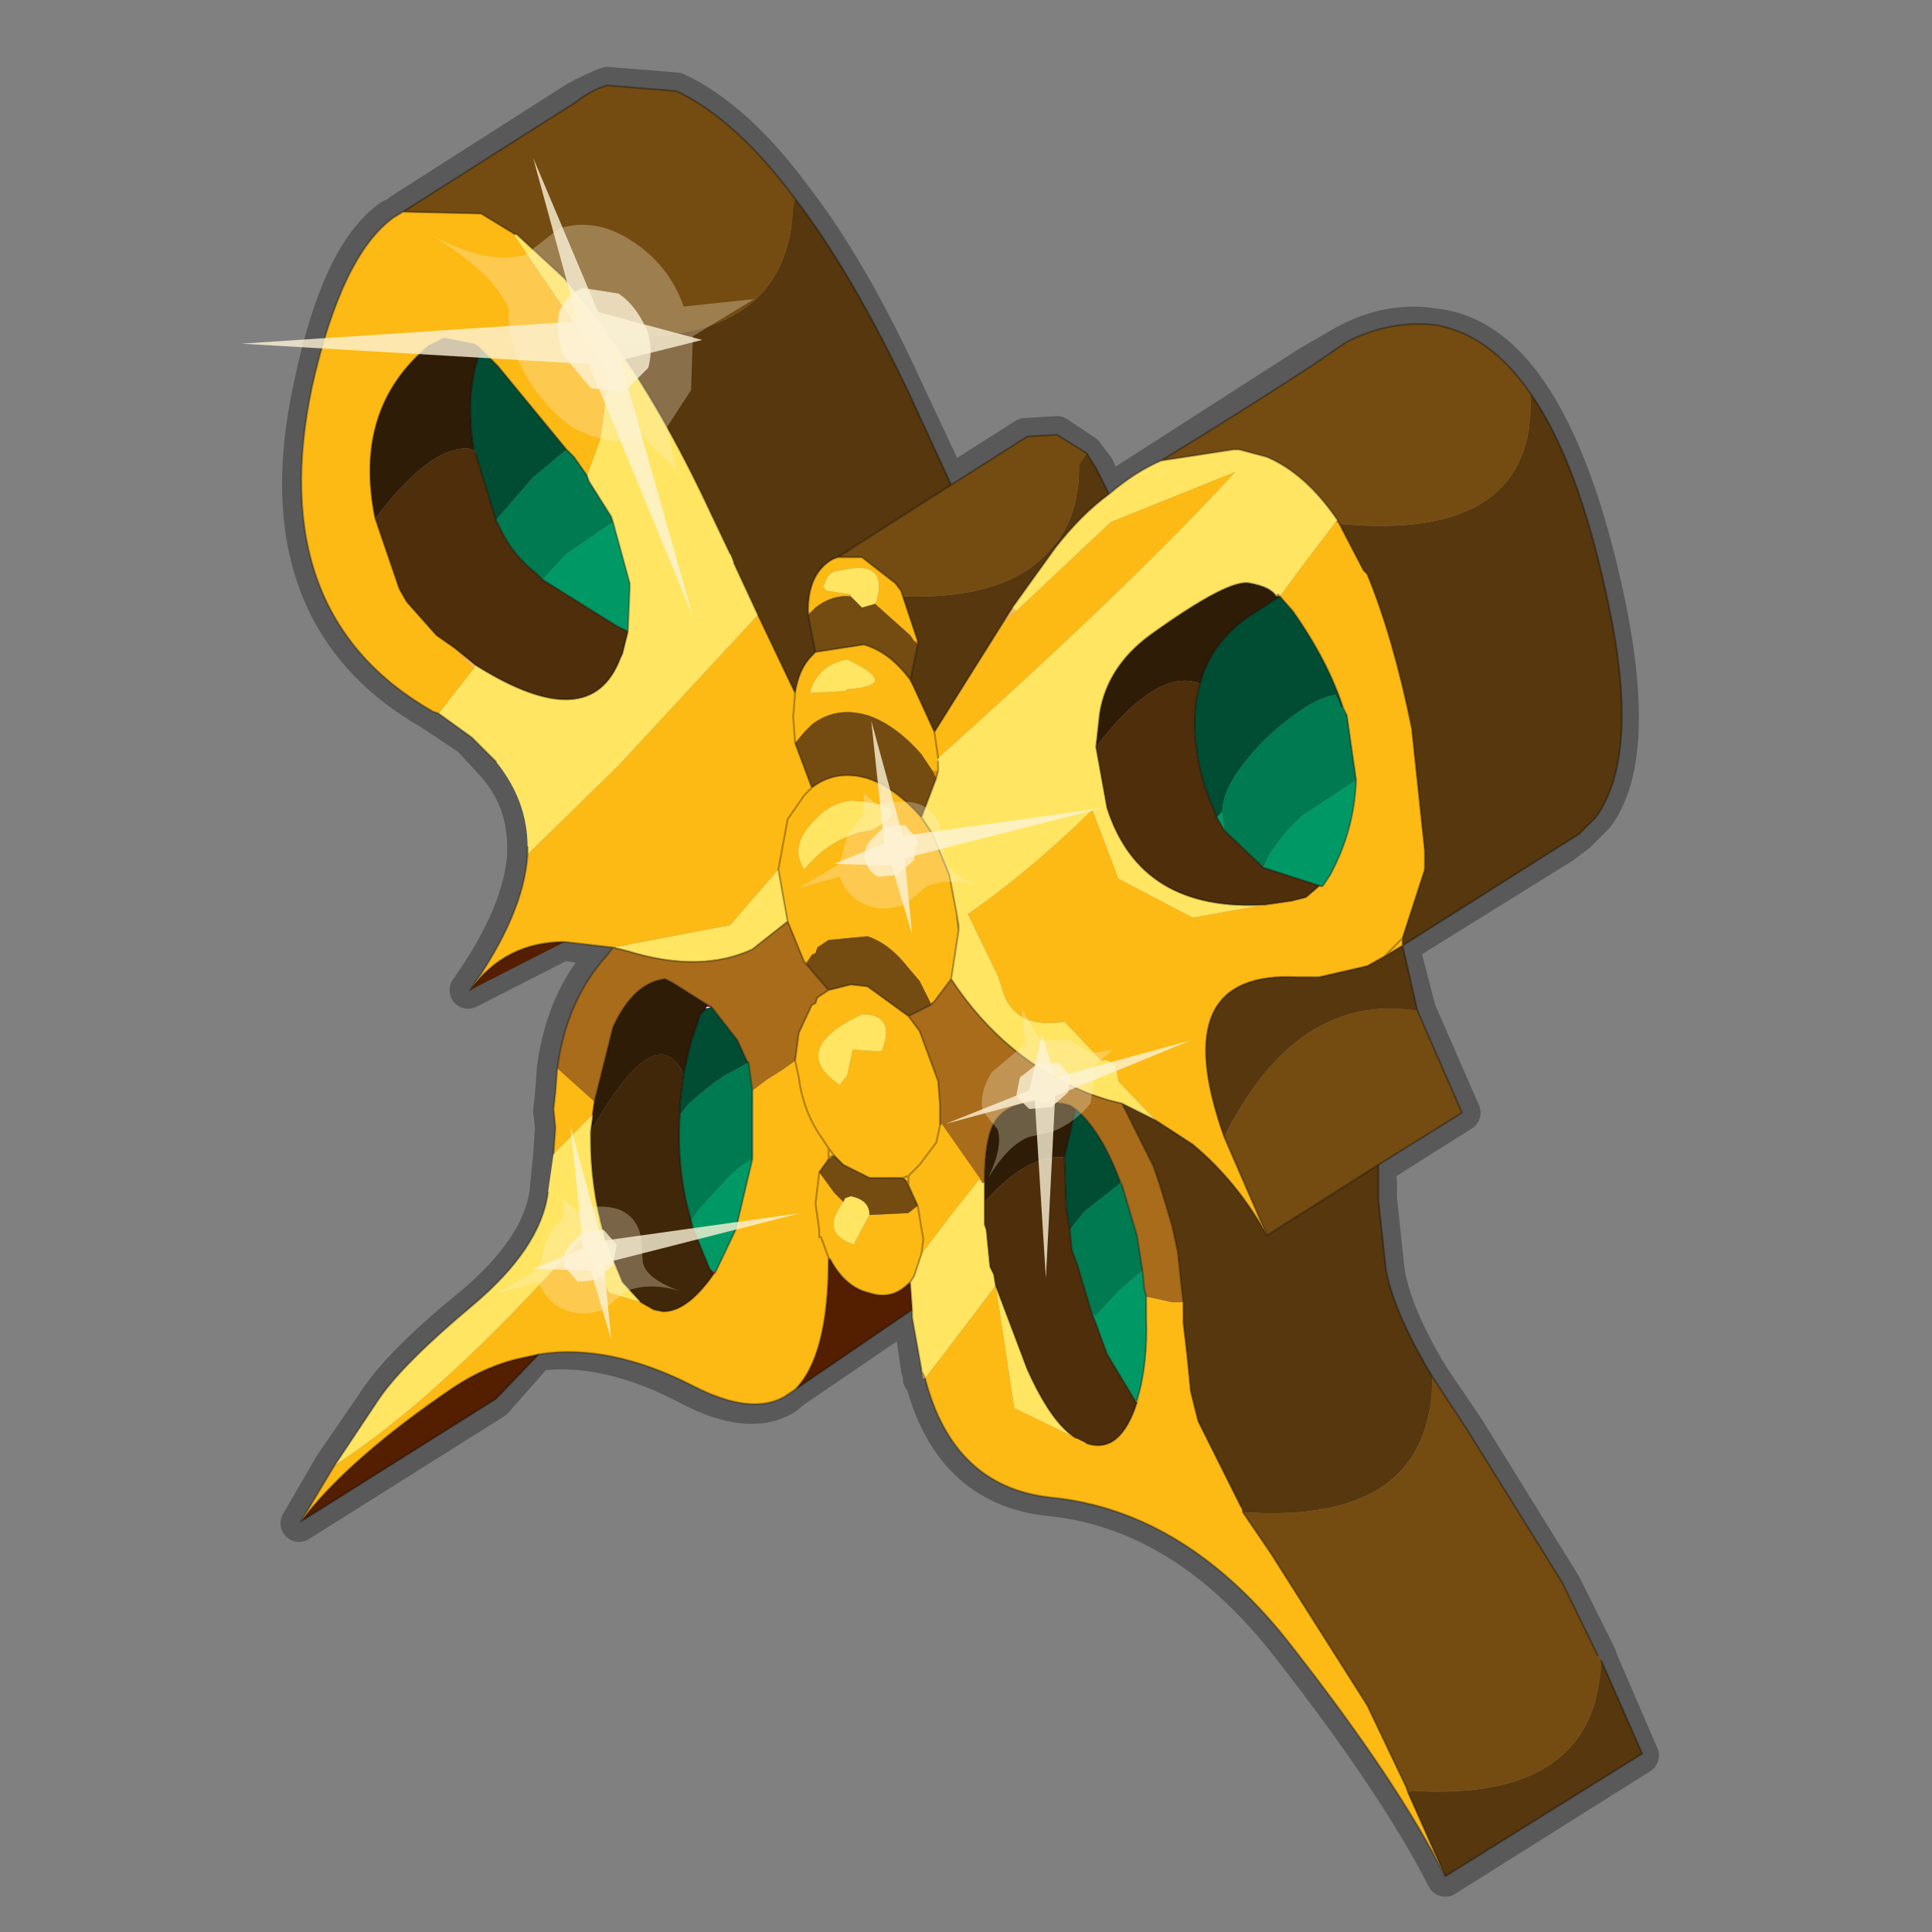 <?xml version="1.0" encoding="UTF-8" standalone="no"?>
<svg xmlns:xlink="http://www.w3.org/1999/xlink" height="520.0px" width="520.0px" xmlns="http://www.w3.org/2000/svg">
  <rect width="100%" height="100%" fill="#808080" stroke="none"/>
  <g transform="matrix(10.0, 0.0, 0.0, 10.0, 0.0, 0.0)">
    <use height="52.0" transform="matrix(1.0, 0.0, 0.0, 1.0, 0.0, 0.0)" width="52.0" xlink:href="#shape0"/>
  </g>
  <defs>
    <g id="shape0" transform="matrix(1.0, 0.0, 0.0, 1.0, 0.0, 0.0)">
      <path d="M0.0 52.0 L0.0 0.0 52.0 0.0 52.0 52.0 0.0 52.0" fill="#33cc33" fill-opacity="0.0" fill-rule="evenodd" stroke="none"/>
      <path d="M36.2 9.25 Q37.4 8.6 38.6 8.8 40.05 8.95 41.15 10.55 42.45 12.45 43.25 16.25 44.1 20.4 42.95 21.95 L42.45 22.45 42.05 22.75 37.7 25.45 38.15 27.2 39.35 29.95 37.05 31.4 37.1 31.8 37.1 32.25 37.3 34.15 Q37.45 35.3 38.5 37.05 L39.45 38.45 42.05 42.65 43.0 44.55 43.05 44.7 44.15 47.25 38.9 50.55 Q37.6 48.0 34.75 44.35 31.9 40.65 28.2 40.3 25.6 40.0 24.85 37.1 L24.8 37.1 24.8 36.9 24.75 36.85 24.55 35.45 24.55 35.4 24.5 35.25 21.35 37.4 21.1 37.6 Q20.15 38.15 18.6 37.35 16.35 36.15 14.45 36.4 L13.3 37.7 8.05 41.0 8.95 39.45 10.15 37.7 Q10.8 36.7 12.7 35.15 14.55 33.6 14.75 32.1 L14.85 31.1 14.9 30.35 14.85 29.9 14.9 29.45 14.95 28.75 Q15.2 26.9 16.3 25.7 L16.45 25.55 15.15 25.35 12.6 26.65 Q14.05 24.6 14.15 23.0 L14.15 22.8 Q14.15 21.5 13.3 20.55 L12.65 19.85 11.75 19.25 11.6 19.15 Q7.05 16.55 8.4 10.4 9.15 6.8 10.55 5.85 10.7 5.8 10.8 5.7 L15.5 2.7 Q15.95 2.45 16.35 2.3 L18.2 2.45 Q19.8 3.2 21.35 5.3 22.9 7.3 24.4 10.6 L25.55 13.05 27.6 11.75 28.45 11.7 29.2 12.2 29.5 12.6 29.8 13.3 31.2 12.4 35.25 9.8 36.2 9.25 Z" fill="none" stroke="#000000" stroke-linecap="round" stroke-linejoin="round" stroke-opacity="0.302" stroke-width="1.0"/>
      <path d="M24.55 35.25 L21.4 37.4 Q22.3 36.5 22.3 33.9 L22.35 33.9 Q22.75 34.65 23.4 34.8 24.0 35.0 24.45 34.55 L24.5 34.55 24.55 35.25 M14.5 36.45 L13.35 37.65 8.1 40.95 Q9.4 39.25 12.2 37.35 13.1 36.75 14.05 36.55 L14.5 36.45 M15.2 25.35 L12.65 26.65 Q13.6 25.35 15.2 25.35 M34.45 16.05 L34.35 16.05 34.45 16.05" fill="#541e00" fill-rule="evenodd" stroke="none"/>
      <path d="M35.55 23.85 L35.5 23.85 35.55 23.85 M38.0 48.2 L37.9 48.25 38.0 48.2" fill="#8f0101" fill-rule="evenodd" stroke="none"/>
      <path d="M36.0 14.0 L36.05 14.1 35.95 14.05 36.0 14.0 M13.9 6.3 L13.85 6.3 13.9 6.3 M21.75 16.55 L21.75 16.45 21.8 16.5 21.75 16.55 M15.8 12.8 L15.85 12.95 15.8 12.8 M16.4 10.1 L16.55 10.3 16.4 10.1 M24.6 17.25 L24.7 17.25 24.7 17.35 24.6 17.25 M22.9 16.05 L22.9 16.0 22.9 16.05 M25.1 20.75 L25.25 20.75 25.2 20.95 25.1 20.75 M21.7 25.95 L21.65 25.9 21.75 25.85 21.7 25.95 M25.05 27.0 L25.15 26.95 25.05 27.05 25.05 27.0 M25.8 25.05 L25.75 24.6 25.8 24.9 25.8 25.05 M15.65 33.45 L15.6 33.4 15.65 33.4 15.65 33.1 15.65 33.45" fill="#ee8500" fill-rule="evenodd" stroke="none"/>
      <path d="M24.9 37.1 L24.85 37.1 24.8 36.9 24.9 37.1 M13.85 6.35 L13.85 6.3 13.9 6.3 13.85 6.35 M12.8 17.9 L12.75 18.0 12.25 17.45 12.8 17.9 M15.9 30.05 L15.95 30.0 15.95 30.1 15.9 30.05 M27.25 16.35 L27.35 16.45 27.0 16.75 27.25 16.35 M26.35 31.75 L26.4 31.75 26.45 31.85 26.35 31.75" fill="#febb56" fill-rule="evenodd" stroke="none"/>
      <path d="M25.3 30.3 L25.3 30.25 25.35 30.25 25.3 30.3 M26.45 31.85 L26.5 31.8 26.45 31.85" fill="#c16100" fill-rule="evenodd" stroke="none"/>
      <path d="M19.05 27.05 L19.15 27.1 19.0 27.1 19.05 27.05 M19.2 34.3 L19.1 34.15 19.25 34.25 19.2 34.3" fill="#b5015b" fill-rule="evenodd" stroke="none"/>
      <path d="M19.0 27.1 L19.15 27.1 19.0 27.15 19.0 27.1" fill="#ffffff" fill-rule="evenodd" stroke="none"/>
      <path d="M12.95 9.4 L13.4 9.85 15.25 12.1 14.35 12.85 13.35 14.0 12.8 12.2 12.75 12.1 Q12.5 10.55 12.95 9.4 M19.15 27.1 L19.85 28.0 20.1 28.55 20.15 28.6 19.5 28.95 Q19.05 29.25 18.55 29.7 L18.3 30.0 18.3 29.9 18.3 29.75 18.4 28.9 18.6 28.05 18.85 27.3 19.0 27.15 19.15 27.1 M34.45 16.05 L34.8 16.45 Q35.75 17.8 36.15 19.05 L36.1 19.05 35.95 18.7 Q35.25 18.8 34.1 19.85 32.9 21.05 32.9 21.85 L32.75 22.0 32.45 21.25 Q31.95 19.6 32.3 18.4 32.6 17.3 33.6 16.6 L34.45 16.05 M28.65 31.15 L28.95 29.85 Q29.65 30.45 30.15 31.8 L30.15 31.85 29.2 32.6 28.95 32.9 28.8 33.1 28.7 32.55 28.65 31.15" fill="#004d33" fill-rule="evenodd" stroke="none"/>
      <path d="M38.9 50.5 Q37.65 48.0 34.8 44.35 31.95 40.65 28.25 40.3 25.65 40.0 24.9 37.1 L26.8 34.6 27.3 37.9 28.95 38.7 29.25 38.85 Q30.15 39.15 30.6 37.75 L30.6 37.7 30.6 37.75 30.55 37.7 30.6 37.7 Q30.9 36.7 30.85 35.45 L30.85 34.9 31.1 34.95 31.55 35.05 31.85 35.05 31.85 35.1 31.85 35.6 31.95 36.45 32.05 37.45 32.25 38.25 33.4 40.55 33.45 40.7 34.2 41.8 36.8 45.9 37.85 48.1 37.9 48.25 38.9 50.5 M21.4 37.4 L21.1 37.6 Q20.2 38.1 18.65 37.3 16.4 36.15 14.5 36.45 L14.05 36.55 Q13.1 36.75 12.2 37.35 9.4 39.25 8.1 40.95 L9.0 39.45 Q11.85 37.6 15.6 33.4 L15.65 33.45 16.4 34.8 17.25 35.05 17.6 35.25 17.85 35.3 Q18.5 35.3 19.2 34.3 L19.25 34.25 19.3 34.15 19.8 33.1 20.25 31.2 20.25 31.0 20.25 29.35 20.65 29.05 21.05 28.8 21.4 28.55 21.5 27.8 21.85 27.05 21.95 27.0 22.0 26.85 22.3 26.65 22.9 26.5 23.35 26.55 24.45 27.35 24.75 27.75 25.25 29.1 25.3 29.75 25.3 30.15 25.3 30.25 25.3 30.3 25.35 30.25 26.4 31.75 26.35 31.75 25.6 32.7 24.8 33.75 24.6 34.35 24.5 34.5 24.45 34.55 Q24.0 35.0 23.4 34.8 22.75 34.65 22.35 33.9 L22.3 33.85 22.3 33.9 Q22.3 36.5 21.4 37.4 M14.9 31.05 L14.95 30.35 14.9 29.85 14.95 29.4 15.0 28.75 16.0 29.65 15.95 30.0 15.9 30.05 14.9 31.05 M16.5 25.5 L15.2 25.35 Q13.6 25.35 12.65 26.65 14.1 24.6 14.2 23.0 L16.65 20.6 20.4 16.55 21.4 18.65 Q21.5 18.0 21.85 17.65 L21.95 17.55 23.25 17.35 Q23.95 17.55 24.5 18.3 L24.6 18.5 25.15 19.7 25.25 20.4 25.15 19.7 27.0 16.75 27.35 16.45 29.9 14.05 33.25 12.7 Q30.45 15.75 25.25 20.4 L25.25 20.5 25.25 20.75 25.1 20.75 24.8 20.3 Q24.1 19.5 23.35 19.25 22.5 19.0 21.85 19.5 L21.65 19.7 21.4 20.0 21.35 19.3 21.4 18.65 21.35 19.3 21.4 20.0 21.85 21.2 21.65 21.4 21.2 22.05 20.95 23.4 21.2 22.05 21.65 21.4 21.85 21.2 Q22.5 20.7 23.35 20.95 24.1 21.2 24.8 22.0 L25.1 22.45 25.55 23.55 25.75 24.6 25.8 25.05 25.6 26.35 25.15 26.95 25.05 27.0 24.75 26.4 24.45 26.05 Q23.95 25.4 23.35 25.2 L22.3 25.3 22.0 25.5 21.95 25.65 21.85 25.7 21.75 25.85 21.65 25.9 21.2 24.8 20.95 23.4 19.65 24.9 16.5 25.5 M11.8 19.2 L11.65 19.15 Q7.1 16.55 8.4 10.4 9.2 6.85 10.6 5.85 L10.85 5.7 12.95 5.75 13.85 6.3 13.85 6.35 16.4 10.1 16.15 11.85 15.8 12.8 15.45 12.3 15.25 12.1 13.4 9.85 12.95 9.4 Q12.8 9.25 12.7 9.25 L11.95 9.1 11.55 9.3 Q9.5 11.0 10.1 13.95 L10.75 15.85 10.95 16.2 11.75 17.1 12.25 17.45 12.75 18.0 11.8 19.2 M22.55 15.0 L23.2 15.0 24.1 15.7 24.25 15.9 24.3 16.05 24.7 17.25 24.6 17.25 24.5 17.1 23.55 16.25 23.6 16.15 Q23.9 15.05 22.65 15.35 22.3 15.35 22.2 15.7 L22.15 15.8 22.25 15.9 22.9 16.0 22.9 16.05 Q22.4 16.0 21.95 16.35 L21.85 16.45 21.8 16.5 21.75 16.45 Q21.75 15.65 22.15 15.25 22.35 15.05 22.55 15.0 M22.75 18.6 L22.8 18.55 Q24.3 18.45 22.8 17.75 22.0 17.9 21.8 18.65 L22.75 18.6 M22.0 22.0 Q21.2 22.75 21.65 23.4 22.25 22.65 23.15 22.4 L23.45 22.35 Q24.8 21.65 22.9 21.55 22.4 21.6 22.0 22.0 M22.6 29.2 L22.8 28.95 22.95 28.25 23.7 28.3 23.75 28.25 Q24.1 27.3 23.2 27.3 21.2 28.25 22.6 29.2 M21.4 28.55 L21.5 29.0 Q21.6 29.8 22.0 30.45 L22.3 30.9 22.3 31.15 22.3 31.2 22.3 31.15 22.3 30.9 22.0 30.45 Q21.6 29.8 21.5 29.0 L21.4 28.55 M22.3 30.9 L22.45 31.1 22.3 31.15 22.45 31.1 22.3 30.9 M22.45 31.1 L22.3 31.2 22.05 31.55 22.45 32.1 22.55 32.2 22.7 32.35 Q22.05 33.2 23.0 33.5 L23.0 33.45 23.4 32.7 24.45 32.65 24.7 32.45 24.45 31.9 24.4 31.8 24.3 31.7 23.4 31.7 22.7 31.35 22.55 31.2 22.45 31.1 M22.05 31.55 L21.95 32.4 22.05 33.1 22.05 33.3 22.1 33.3 22.3 33.85 22.1 33.3 22.05 33.3 22.05 33.1 21.95 32.4 22.05 31.55 M24.7 32.45 L24.85 33.35 24.8 33.75 24.85 33.35 24.7 32.45 M35.95 14.05 L36.05 14.1 36.7 15.35 36.8 15.45 Q37.5 17.15 38.0 19.6 L38.35 22.9 38.35 23.15 38.35 23.4 37.75 25.25 37.75 25.45 37.25 25.75 36.8 26.0 35.5 26.3 34.95 26.3 Q31.35 26.1 32.95 30.6 L34.1 33.25 Q33.3 31.8 32.1 30.8 L31.1 30.15 30.1 29.1 Q30.05 28.45 29.65 28.55 L28.65 27.5 Q27.45 27.7 27.05 26.85 L26.85 26.25 26.05 24.6 Q27.65 23.5 29.4 21.8 L30.1 23.65 32.1 24.7 34.05 24.35 34.75 24.25 35.15 24.15 35.5 23.85 35.6 23.85 35.5 23.85 35.55 23.85 35.6 23.85 35.8 23.55 Q36.45 22.35 36.5 21.0 L36.25 19.25 36.15 19.05 Q35.75 17.8 34.8 16.45 L34.45 16.05 34.35 16.05 34.4 16.0 34.45 16.05 35.0 15.3 35.95 14.05 M24.45 31.9 L24.45 31.65 24.75 31.35 25.2 30.75 25.3 30.3 25.2 30.75 24.75 31.35 24.45 31.65 24.45 31.9 M24.3 31.7 L24.45 31.65 24.3 31.7 M37.75 25.25 L37.25 25.75 37.75 25.25" fill="#fdb914" fill-rule="evenodd" stroke="none"/>
      <path d="M16.5 14.05 L16.95 15.7 16.95 15.85 16.9 17.0 16.6 16.85 14.6 15.6 15.25 14.9 16.5 14.05 M19.1 34.15 L18.65 33.05 18.6 32.85 18.85 32.5 19.5 31.8 Q19.85 31.4 20.25 31.2 L19.8 33.1 19.3 34.15 19.25 34.25 19.1 34.15 M36.15 19.05 L36.25 19.25 36.1 19.05 36.15 19.05 M36.5 21.0 Q36.45 22.35 35.8 23.55 L35.6 23.85 35.55 23.85 34.0 23.35 Q34.25 22.7 35.05 21.95 L36.5 21.0 M32.95 22.35 L32.75 22.0 32.9 21.85 32.95 22.35 M30.15 31.85 L30.15 31.8 30.2 31.9 30.15 31.85 M30.75 34.2 L30.8 34.7 30.85 34.9 30.85 35.45 Q30.9 36.7 30.6 37.7 L30.55 37.7 29.8 36.45 29.45 35.5 29.4 35.4 29.5 35.4 30.15 34.7 30.75 34.2" fill="#009966" fill-rule="evenodd" stroke="none"/>
      <path d="M15.25 12.1 L15.45 12.3 15.8 12.8 15.85 12.95 16.45 13.9 16.5 14.05 15.25 14.9 14.6 15.6 14.45 15.45 Q13.8 14.95 13.45 14.2 L13.35 14.0 14.35 12.85 15.25 12.1 M20.15 28.6 L20.25 29.35 20.25 31.0 20.25 31.2 Q19.85 31.4 19.5 31.8 L18.85 32.5 18.6 32.85 Q18.2 31.45 18.3 30.0 L18.55 29.7 Q19.05 29.25 19.5 28.95 L20.15 28.6 M36.25 19.25 L36.5 21.0 35.05 21.95 Q34.25 22.7 34.0 23.35 L32.95 22.35 32.9 21.85 Q32.9 21.05 34.1 19.85 35.25 18.8 35.95 18.7 L36.1 19.05 36.25 19.25 M28.8 33.1 L28.95 32.9 29.2 32.6 30.15 31.85 30.2 31.9 30.6 33.25 30.75 34.2 30.15 34.7 29.5 35.4 29.4 35.4 29.0 34.05 28.85 33.65 28.8 33.15 28.8 33.1" fill="#007a51" fill-rule="evenodd" stroke="none"/>
      <path d="M29.25 12.2 L29.5 12.6 29.85 13.3 Q29.1 13.85 28.4 14.75 L27.25 16.35 27.0 16.75 25.15 19.7 24.6 18.5 24.5 18.3 24.7 17.35 24.7 17.25 24.3 16.05 Q27.2 16.15 28.35 14.7 29.05 13.9 29.05 12.5 L29.25 12.2 M41.2 10.6 Q42.5 12.45 43.3 16.3 44.15 20.35 42.95 22.0 L42.5 22.45 42.1 22.7 37.75 25.45 38.15 27.2 Q34.9 26.7 32.95 30.6 31.35 26.1 34.95 26.3 L35.5 26.3 36.8 26.0 37.25 25.75 37.75 25.45 37.75 25.25 38.35 23.4 38.35 23.15 38.35 22.9 38.0 19.6 Q37.5 17.15 36.8 15.45 L36.7 15.35 36.05 14.1 Q41.35 14.6 41.2 10.6 M37.1 31.35 L37.1 31.8 37.1 32.3 37.3 34.15 Q37.5 35.3 38.55 37.05 38.55 41.05 33.45 40.7 L33.4 40.55 32.25 38.25 32.05 37.45 31.95 36.45 31.85 35.6 31.85 35.1 31.85 35.05 31.8 34.65 31.7 33.7 31.55 33.0 31.25 32.0 31.05 31.4 30.35 30.0 30.2 29.7 31.1 30.15 32.1 30.8 Q33.3 31.8 34.1 33.25 L37.1 31.35 M43.1 44.7 L44.2 47.2 38.9 50.5 37.9 48.25 38.0 48.2 Q42.95 48.5 43.1 44.7 M21.4 5.35 Q22.9 7.3 24.45 10.55 L25.6 13.05 22.55 15.0 Q22.35 15.05 22.15 15.25 21.75 15.65 21.75 16.45 L21.75 16.55 21.95 17.55 21.85 17.65 Q21.5 18.0 21.4 18.65 L20.4 16.55 19.75 15.15 19.65 14.9 19.15 13.85 Q17.8 10.95 16.4 9.05 21.2 9.3 21.35 5.55 L21.4 5.35" fill="#57370d" fill-rule="evenodd" stroke="none"/>
      <path d="M25.6 13.05 L27.65 11.75 28.45 11.7 29.25 12.2 29.05 12.5 Q29.05 13.9 28.35 14.7 27.2 16.15 24.3 16.05 L24.25 15.9 24.1 15.7 23.2 15.0 22.55 15.0 25.6 13.05 M31.25 12.4 Q33.3 11.15 35.3 9.85 L36.25 9.2 Q37.45 8.6 38.65 8.75 40.1 9.0 41.2 10.6 41.35 14.6 36.05 14.1 L36.0 14.0 Q35.15 12.75 34.1 12.3 L33.35 12.1 33.2 12.1 31.25 12.4 M38.15 27.2 L39.35 29.95 37.1 31.35 34.1 33.25 32.95 30.6 Q34.9 26.7 38.15 27.2 M38.55 37.05 L39.5 38.5 42.05 42.6 43.0 44.55 43.1 44.7 Q42.95 48.5 38.0 48.2 L37.9 48.25 37.85 48.1 36.8 45.9 34.2 41.8 33.45 40.7 Q38.55 41.05 38.55 37.05 M10.85 5.7 L15.5 2.75 Q15.95 2.4 16.35 2.3 L18.2 2.45 Q19.8 3.2 21.4 5.35 L21.35 5.55 Q21.2 9.3 16.4 9.05 L16.3 8.85 15.2 7.5 13.9 6.3 13.85 6.3 12.95 5.75 10.85 5.7 M21.95 17.55 L21.75 16.55 21.8 16.5 21.85 16.45 21.95 16.35 Q22.4 16.0 22.9 16.05 L23.2 16.35 23.55 16.25 24.5 17.1 24.6 17.25 24.7 17.35 24.5 18.3 Q23.95 17.55 23.25 17.35 L21.95 17.55 M21.85 21.2 L21.4 20.0 21.65 19.7 21.85 19.5 Q22.5 19.0 23.35 19.25 24.1 19.5 24.8 20.3 L25.1 20.75 25.2 20.95 24.8 22.0 Q24.1 21.2 23.35 20.95 22.5 20.7 21.85 21.2 M22.3 26.65 L21.7 25.95 21.75 25.85 21.85 25.7 21.95 25.65 22.0 25.5 22.3 25.3 23.35 25.2 Q23.95 25.4 24.45 26.05 L24.75 26.4 25.05 27.0 25.05 27.05 24.45 27.35 23.35 26.55 22.9 26.5 22.3 26.65 M22.3 31.2 L22.45 31.1 22.55 31.2 22.7 31.35 23.4 31.7 24.3 31.7 24.4 31.8 24.45 31.9 24.7 32.45 24.45 32.65 23.4 32.7 Q23.4 32.3 22.9 32.2 L22.75 32.25 22.7 32.35 22.55 32.2 22.45 32.1 22.05 31.55 22.3 31.2" fill="#744c12" fill-rule="evenodd" stroke="none"/>
      <path d="M18.4 28.9 L18.3 29.75 18.3 29.9 18.3 30.0 Q18.2 31.45 18.6 32.85 L18.65 33.05 19.1 34.15 19.2 34.3 Q18.5 35.3 17.85 35.3 L17.6 35.25 17.25 35.05 16.75 34.5 16.3 33.4 16.25 33.2 Q15.9 31.95 15.9 30.65 L15.9 30.45 Q17.65 27.35 18.4 28.9" fill="#402709" fill-rule="evenodd" stroke="none"/>
      <path d="M10.1 13.95 Q9.5 11.0 11.55 9.3 L11.95 9.1 12.7 9.25 Q12.8 9.25 12.95 9.4 12.5 10.55 12.75 12.1 11.7 11.85 10.1 13.95 M16.0 29.65 L16.5 27.65 Q17.05 26.45 17.9 26.35 L18.1 26.45 19.05 27.05 19.0 27.1 19.0 27.15 18.85 27.3 18.6 28.05 18.4 28.9 Q17.65 27.35 15.9 30.45 L15.95 30.1 15.95 30.0 16.0 29.65 M34.35 16.05 L34.45 16.05 33.6 16.6 Q32.6 17.3 32.3 18.4 31.15 17.95 29.5 20.1 L29.6 19.2 Q29.8 17.95 30.95 17.1 33.1 15.55 33.65 15.7 34.2 15.8 34.35 16.05 M28.95 29.85 L28.65 31.15 Q27.65 31.05 26.5 32.35 L26.5 32.05 26.5 31.8 Q26.5 30.6 26.8 30.15 27.25 29.5 28.6 29.7 L28.8 29.75 28.95 29.85" fill="#2e1c06" fill-rule="evenodd" stroke="none"/>
      <path d="M29.85 13.3 Q30.55 12.7 31.25 12.4 L33.2 12.1 33.35 12.1 34.1 12.3 Q35.15 12.75 36.0 14.0 L35.95 14.05 35.0 15.3 34.45 16.05 34.4 16.0 34.35 16.05 Q34.2 15.8 33.65 15.7 33.1 15.55 30.95 17.1 29.8 17.95 29.6 19.2 L29.5 20.1 29.8 21.75 Q30.7 24.55 34.05 24.35 L32.1 24.7 30.1 23.65 29.4 21.8 Q27.65 23.5 26.05 24.6 L26.85 26.25 27.05 26.85 Q27.45 27.7 28.65 27.5 L29.65 28.55 Q30.05 28.45 30.1 29.1 L31.1 30.15 30.2 29.7 29.8 29.6 29.35 29.45 Q27.05 28.55 25.6 26.35 L25.8 25.05 25.8 24.9 25.75 24.6 25.55 23.55 25.1 22.45 24.8 22.0 25.2 20.95 25.25 20.75 25.25 20.5 25.25 20.4 Q30.45 15.75 33.25 12.7 L29.9 14.05 27.35 16.45 27.25 16.35 28.4 14.75 Q29.1 13.85 29.85 13.3 M24.8 36.9 L24.8 36.85 24.55 35.45 24.55 35.4 24.55 35.25 24.5 34.55 24.5 34.5 24.6 34.35 24.8 33.75 25.6 32.7 26.35 31.75 26.45 31.85 26.5 31.8 26.5 32.05 26.5 32.35 26.5 32.95 26.55 33.1 26.65 34.1 26.75 34.3 26.8 34.6 27.65 36.85 Q28.3 38.3 28.95 38.7 L27.3 37.9 26.8 34.6 24.9 37.1 24.8 36.9 M9.0 39.45 L10.2 37.65 Q10.85 36.7 12.7 35.15 14.55 33.6 14.75 32.1 L14.9 31.05 15.9 30.05 15.95 30.1 15.9 30.45 15.9 30.65 Q15.9 31.95 16.25 33.2 L16.3 33.4 16.75 34.5 17.25 35.05 16.4 34.8 15.65 33.45 15.65 33.1 15.65 33.4 15.6 33.4 Q11.85 37.6 9.0 39.45 M14.2 23.0 L14.2 22.8 Q14.2 21.55 13.35 20.5 L12.7 19.85 11.8 19.2 12.75 18.0 12.8 17.9 Q15.9 19.85 16.7 17.7 L16.75 17.6 16.9 17.0 16.95 15.85 16.95 15.7 16.5 14.05 16.45 13.9 15.85 12.95 15.8 12.8 16.15 11.85 16.4 10.1 13.85 6.35 13.9 6.3 15.2 7.5 16.3 8.85 16.4 9.05 Q17.8 10.95 19.15 13.85 L19.65 14.9 19.75 15.15 20.4 16.55 16.65 20.6 14.2 23.0 M16.4 10.1 L16.55 10.3 16.4 10.1 M22.9 16.0 L22.25 15.9 22.15 15.8 22.2 15.7 Q22.3 15.35 22.65 15.35 23.9 15.05 23.6 16.15 L23.55 16.25 23.2 16.35 22.9 16.05 22.9 16.0 M22.75 18.6 L21.8 18.65 Q22.0 17.9 22.8 17.75 24.3 18.45 22.8 18.55 L22.75 18.6 M21.2 24.8 L20.25 25.55 Q18.85 26.2 16.9 25.6 L16.5 25.5 19.65 24.9 20.95 23.4 21.2 24.8 M22.0 22.0 Q22.4 21.6 22.9 21.55 24.8 21.65 23.45 22.35 L23.15 22.4 Q22.25 22.65 21.65 23.4 21.2 22.75 22.0 22.0 M22.6 29.2 Q21.2 28.25 23.2 27.3 24.1 27.3 23.75 28.25 L23.7 28.3 22.95 28.25 22.8 28.95 22.6 29.2 M22.7 32.35 L22.75 32.25 22.9 32.2 Q23.4 32.3 23.4 32.7 L23.0 33.45 23.0 33.5 Q22.05 33.2 22.7 32.35" fill="#ffe561" fill-rule="evenodd" stroke="none"/>
      <path d="M12.25 17.45 L11.75 17.1 10.95 16.2 10.75 15.85 10.1 13.95 Q11.7 11.85 12.75 12.1 L12.8 12.2 13.35 14.0 13.45 14.2 Q13.8 14.95 14.45 15.45 L14.6 15.6 16.6 16.85 16.9 17.0 16.75 17.6 16.7 17.7 Q15.9 19.85 12.8 17.9 L12.25 17.45 M35.5 23.85 L35.15 24.15 34.75 24.25 34.05 24.35 Q30.7 24.55 29.8 21.75 L29.5 20.1 Q31.15 17.95 32.3 18.4 31.95 19.6 32.45 21.25 L32.75 22.0 32.95 22.35 34.0 23.35 35.55 23.85 35.5 23.85 M26.5 32.35 Q27.65 31.05 28.65 31.15 L28.7 32.55 28.8 33.1 28.8 33.15 28.85 33.65 29.0 34.05 29.4 35.4 29.45 35.5 29.8 36.45 30.55 37.7 30.6 37.75 Q30.15 39.15 29.25 38.85 L28.95 38.7 Q28.3 38.3 27.65 36.85 L26.8 34.6 26.75 34.3 26.65 34.1 26.55 33.1 26.5 32.95 26.5 32.35" fill="#4f2e0b" fill-rule="evenodd" stroke="none"/>
      <path d="M15.0 28.75 Q15.25 26.9 16.35 25.7 L16.5 25.5 16.9 25.6 Q18.85 26.2 20.25 25.55 L21.2 24.8 21.65 25.9 21.7 25.95 22.3 26.65 22.0 26.85 21.95 27.0 21.85 27.05 21.5 27.8 21.4 28.55 21.05 28.8 20.65 29.05 20.25 29.35 20.15 28.6 20.1 28.55 19.85 28.0 19.15 27.1 19.05 27.05 18.1 26.45 17.9 26.35 Q17.05 26.45 16.5 27.65 L16.0 29.65 15.0 28.75 M25.15 26.95 L25.6 26.35 Q27.05 28.55 29.35 29.45 L29.8 29.6 30.2 29.7 30.35 30.0 31.05 31.4 31.25 32.0 31.55 33.0 31.7 33.7 31.8 34.65 31.85 35.05 31.55 35.05 31.1 34.95 30.85 34.9 30.8 34.7 30.75 34.2 30.6 33.25 30.2 31.9 30.15 31.8 Q29.65 30.45 28.95 29.85 L28.8 29.75 28.6 29.7 Q27.25 29.5 26.8 30.15 26.5 30.6 26.5 31.8 L26.45 31.85 26.4 31.75 25.35 30.25 25.3 30.25 25.3 30.15 25.3 29.75 25.25 29.1 24.75 27.75 24.45 27.35 25.05 27.05 25.15 26.95" fill="#a86c1b" fill-rule="evenodd" stroke="none"/>
      <path d="M25.6 13.05 L27.65 11.75 28.45 11.7 29.25 12.2 29.5 12.6 29.85 13.3 Q30.55 12.7 31.25 12.4 33.3 11.15 35.3 9.85 L36.25 9.2 Q37.45 8.6 38.65 8.75 40.1 9.0 41.2 10.6 42.5 12.45 43.3 16.3 44.15 20.35 42.95 22.0 L42.5 22.45 42.1 22.7 37.75 25.45 38.15 27.2 39.35 29.95 37.1 31.35 37.1 31.8 37.1 32.3 37.3 34.15 Q37.5 35.3 38.55 37.05 L39.5 38.5 42.05 42.6 43.0 44.55 M43.1 44.7 L44.2 47.2 38.9 50.5 Q37.65 48.0 34.8 44.35 31.95 40.65 28.25 40.3 25.65 40.0 24.9 37.1 L24.8 36.9 24.8 36.85 24.55 35.45 24.55 35.4 24.55 35.25 21.4 37.4 21.1 37.6 Q20.2 38.1 18.65 37.3 16.4 36.15 14.5 36.45 L13.35 37.65 8.1 40.95 9.0 39.45 10.2 37.65 Q10.85 36.7 12.7 35.15 14.55 33.6 14.75 32.1 M14.9 31.05 L14.95 30.35 14.9 29.85 14.95 29.4 15.0 28.75 Q15.25 26.9 16.35 25.7 L16.5 25.5 15.2 25.35 M12.65 26.65 Q14.1 24.6 14.2 23.0 L14.2 22.8 M13.35 20.5 L12.7 19.85 11.8 19.2 11.65 19.15 Q7.1 16.55 8.4 10.4 9.2 6.85 10.6 5.85 L10.85 5.7 15.5 2.75 Q15.95 2.4 16.35 2.3 L18.2 2.45 Q19.8 3.2 21.4 5.35 22.9 7.3 24.45 10.55 L25.6 13.05 22.55 15.0 23.2 15.0 24.1 15.7 24.25 15.9 24.3 16.05 M31.25 12.4 L33.2 12.1 33.35 12.1 34.1 12.3 Q35.15 12.75 36.0 14.0 L36.05 14.1 36.7 15.35 36.8 15.45 Q37.5 17.15 38.0 19.6 L38.35 22.9 38.35 23.15 38.35 23.4 37.75 25.25 37.75 25.45 37.25 25.75 36.8 26.0 35.5 26.3 34.95 26.3 Q31.35 26.1 32.95 30.6 M10.1 13.95 Q9.5 11.0 11.55 9.3 L11.95 9.1 12.7 9.25 Q12.8 9.25 12.95 9.4 L13.4 9.85 15.25 12.1 15.45 12.3 15.8 12.8 15.85 12.95 16.45 13.9 16.5 14.05 16.95 15.7 16.95 15.85 16.9 17.0 16.75 17.6 16.7 17.7 Q15.9 19.85 12.8 17.9 L12.25 17.45 11.75 17.1 10.95 16.2 10.75 15.85 10.1 13.95 M13.85 6.3 L12.95 5.75 10.85 5.7 M12.75 12.1 Q12.5 10.55 12.95 9.4 M13.9 6.3 L13.85 6.3 M13.9 6.3 L15.2 7.5 16.3 8.85 16.4 9.05 Q17.8 10.95 19.15 13.85 L19.65 14.9 M19.75 15.15 L20.4 16.55 21.4 18.65 Q21.5 18.0 21.85 17.65 L21.95 17.55 21.75 16.55 21.75 16.45 Q21.75 15.65 22.15 15.25 22.35 15.05 22.55 15.0 M14.6 15.6 L14.45 15.45 Q13.8 14.95 13.45 14.2 L13.35 14.0 12.8 12.2 M24.7 17.25 L24.3 16.05 M21.4 20.0 L21.35 19.3 21.4 18.65 M21.85 21.2 L21.4 20.0 M25.25 20.75 L25.25 20.5 M25.25 20.4 L25.15 19.7 24.6 18.5 24.5 18.3 Q23.95 17.55 23.25 17.35 L21.95 17.55 M20.95 23.4 L21.2 22.05 21.65 21.4 21.85 21.2 Q22.5 20.7 23.35 20.95 24.1 21.2 24.8 22.0 L25.2 20.95 25.25 20.75 M16.9 17.0 L16.6 16.85 14.6 15.6 M16.5 25.5 L16.9 25.6 Q18.85 26.2 20.25 25.55 L21.2 24.8 20.95 23.4 M12.65 26.65 Q13.6 25.35 15.2 25.35 M16.0 29.65 L16.5 27.65 Q17.05 26.45 17.9 26.35 L18.1 26.45 19.05 27.05 19.15 27.1 19.85 28.0 20.1 28.55 20.15 28.6 20.25 29.35 M21.4 28.55 L21.5 27.8 21.85 27.05 21.95 27.0 22.0 26.85 22.3 26.65 21.7 25.95 21.65 25.9 21.2 24.8 M19.0 27.1 L19.0 27.15 M18.4 28.9 L18.6 28.05 18.85 27.3 19.0 27.15 M19.0 27.1 L19.05 27.05 M25.15 26.95 L25.6 26.35 25.8 25.05 25.75 24.6 25.55 23.55 25.1 22.45 24.8 22.0 M22.3 26.65 L22.9 26.5 23.35 26.55 24.45 27.35 25.05 27.05 25.15 26.95 M22.3 31.2 L22.3 31.15 22.3 30.9 22.0 30.45 Q21.6 29.8 21.5 29.0 L21.4 28.55 M20.25 31.2 L20.25 31.0 20.25 29.35 M18.3 30.0 L18.3 29.9 18.3 29.75 18.4 28.9 M15.9 30.45 L15.9 30.65 Q15.9 31.95 16.25 33.2 L16.3 33.4 16.75 34.5 17.25 35.05 17.6 35.25 17.85 35.3 Q18.5 35.3 19.2 34.3 L19.1 34.15 18.65 33.05 18.6 32.85 Q18.2 31.45 18.3 30.0 M20.25 31.2 L19.8 33.1 19.3 34.15 19.25 34.25 19.2 34.3 M22.3 31.15 L22.45 31.1 22.3 30.9 M22.3 31.2 L22.05 31.55 M24.7 32.45 L24.45 31.9 24.4 31.8 24.3 31.7 23.4 31.7 22.7 31.35 22.55 31.2 22.45 31.1 M22.3 33.85 L22.1 33.3 22.05 33.3 22.05 33.1 21.95 32.4 22.05 31.55 M22.35 33.9 L22.3 33.85 22.3 33.9 M22.35 33.9 Q22.75 34.65 23.4 34.8 24.0 35.0 24.45 34.55 L24.5 34.5 24.6 34.35 24.8 33.75 24.85 33.35 24.7 32.45 M15.95 30.0 L16.0 29.65 M15.95 30.1 L15.9 30.45 M8.1 40.95 Q9.4 39.25 12.2 37.35 13.1 36.75 14.05 36.55 L14.5 36.45 M21.4 37.4 Q22.3 36.5 22.3 33.9 M34.45 16.05 L34.8 16.45 Q35.75 17.8 36.15 19.05 L36.25 19.25 36.5 21.0 Q36.45 22.35 35.8 23.55 L35.6 23.85 35.5 23.85 35.15 24.15 34.75 24.25 34.05 24.35 M31.1 30.15 L32.1 30.8 Q33.3 31.8 34.1 33.25 L32.95 30.6 M34.35 16.05 Q34.2 15.8 33.65 15.7 33.1 15.55 30.95 17.1 29.8 17.95 29.6 19.2 L29.5 20.1 29.8 21.75 Q30.7 24.55 34.05 24.35 M32.3 18.4 Q32.6 17.3 33.6 16.6 L34.45 16.05 34.4 16.0 34.35 16.05 M34.0 23.35 L35.55 23.85 35.6 23.85 M27.25 16.35 L27.0 16.75 M27.25 16.35 L28.4 14.75 Q29.1 13.85 29.85 13.3 M24.7 17.35 L24.7 17.25 M25.15 19.7 L27.0 16.75 M24.7 17.35 L24.5 18.3 M25.75 24.6 L25.8 24.9 25.8 25.05 M32.75 22.0 L32.45 21.25 Q31.95 19.6 32.3 18.4 M32.95 22.35 L32.75 22.0 M32.95 22.35 L34.0 23.35 M25.6 26.35 Q27.05 28.55 29.35 29.45 L29.8 29.6 30.2 29.7 31.1 30.15 M31.85 35.05 L31.8 34.65 31.7 33.7 31.55 33.0 31.25 32.0 31.05 31.4 30.35 30.0 30.2 29.7 M28.65 31.15 L28.95 29.85 28.8 29.75 28.6 29.7 Q27.25 29.5 26.8 30.15 26.5 30.6 26.5 31.8 L26.5 32.05 26.5 32.35 M28.65 31.15 L28.7 32.55 28.8 33.1 28.8 33.15 28.85 33.65 29.0 34.05 29.4 35.4 M30.15 31.8 Q29.65 30.45 28.95 29.85 M30.15 31.8 L30.2 31.9 30.6 33.25 30.75 34.2 30.8 34.7 30.85 34.9 30.85 35.45 Q30.9 36.7 30.6 37.7 L30.6 37.75 Q30.15 39.15 29.25 38.85 M31.85 35.05 L31.85 35.1 31.85 35.6 31.95 36.45 32.05 37.45 32.25 38.25 33.4 40.55 M25.3 30.25 L25.3 30.3 25.2 30.75 24.75 31.35 24.45 31.65 24.45 31.9 M25.3 30.25 L25.3 30.15 25.3 29.75 25.25 29.1 24.75 27.75 24.45 27.35 M24.45 31.65 L24.3 31.7 M28.95 38.7 Q28.3 38.3 27.65 36.85 L26.8 34.6 26.75 34.3 26.65 34.1 26.55 33.1 26.5 32.95 26.5 32.35 M24.5 34.55 L24.55 35.25 M24.5 34.5 L24.5 34.55 M30.55 37.7 L29.8 36.45 29.45 35.5 29.4 35.4 M30.6 37.75 L30.55 37.7 M37.25 25.75 L37.75 25.25 M37.1 31.35 L34.1 33.25 M37.9 48.25 L38.9 50.5 M37.9 48.25 L37.85 48.1 36.8 45.9 34.2 41.8 33.45 40.7" fill="none" stroke="#000000" stroke-linecap="round" stroke-linejoin="round" stroke-opacity="0.302" stroke-width="0.05"/>
      <path d="M15.85 9.8 L6.5 9.25 15.55 8.65 14.35 4.25 16.1 8.4 18.9 9.15 16.7 9.7 18.65 16.6 15.85 9.8" fill="#fcf3d8" fill-opacity="0.792" fill-rule="evenodd" stroke="none"/>
      <path d="M13.7 8.35 Q13.35 7.4 11.65 6.35 13.15 7.15 14.15 6.85 L15.05 6.15 Q16.0 5.85 16.95 6.45 18.0 7.1 18.4 8.25 L20.3 8.05 18.65 9.05 18.6 10.5 17.95 11.5 18.2 12.65 17.3 11.75 17.2 11.85 Q16.35 12.0 15.4 11.5 14.45 10.8 13.95 9.7 13.65 8.95 13.7 8.35 M17.45 9.9 Q17.6 9.35 17.4 8.85 17.1 8.2 16.65 7.9 L15.7 7.75 Q15.25 7.9 15.05 8.4 14.95 8.9 15.15 9.55 L15.9 10.45 16.8 10.55 17.45 9.9" fill="#fcf3d8" fill-opacity="0.302" fill-rule="evenodd" stroke="none"/>
      <path d="M17.45 9.9 L16.8 10.55 15.9 10.45 15.15 9.55 Q14.95 8.9 15.05 8.4 15.25 7.9 15.7 7.75 L16.65 7.9 Q17.1 8.2 17.4 8.85 17.6 9.35 17.45 9.9" fill="#fcf3d8" fill-opacity="0.843" fill-rule="evenodd" stroke="none"/>
      <path d="M28.4 29.5 L28.15 34.4 27.85 29.6 25.45 30.25 27.7 29.35 28.05 27.85 28.4 29.0 32.05 28.0 28.4 29.5" fill="#fcf3d8" fill-opacity="0.792" fill-rule="evenodd" stroke="none"/>
      <path d="M27.7 30.6 Q27.15 30.8 26.6 31.7 27.0 30.85 26.85 30.4 L26.45 29.9 Q26.35 29.4 26.7 28.85 L27.6 28.1 27.5 27.15 28.0 28.0 28.8 28.0 29.35 28.35 29.95 28.25 29.45 28.7 29.5 28.75 29.35 29.7 Q28.95 30.2 28.35 30.45 L27.7 30.6 M28.5 28.6 L27.9 28.65 27.45 29.0 27.35 29.5 27.7 29.85 28.3 29.8 28.75 29.4 28.8 28.95 28.5 28.6" fill="#fcf3d8" fill-opacity="0.302" fill-rule="evenodd" stroke="none"/>
      <path d="M28.5 28.6 L28.8 28.95 28.75 29.4 28.3 29.8 27.7 29.85 27.35 29.5 27.45 29.0 27.9 28.65 28.5 28.6" fill="#fcf3d8" fill-opacity="0.843" fill-rule="evenodd" stroke="none"/>
      <path d="M16.2 33.4 L21.55 32.65 16.25 34.0 16.45 36.05 15.9 34.2 14.35 34.15 15.7 33.6 15.35 30.3 16.2 33.4" fill="#fcf3d8" fill-opacity="0.792" fill-rule="evenodd" stroke="none"/>
      <path d="M17.3 33.95 Q17.35 34.4 18.3 34.75 17.5 34.5 16.85 34.75 L16.25 35.25 Q15.65 35.45 15.2 35.25 14.7 35.05 14.5 34.5 L13.4 34.8 14.5 34.15 14.7 33.4 Q14.85 33.05 15.15 32.8 L15.15 32.25 15.55 32.6 15.6 32.55 Q16.2 32.4 16.65 32.55 17.15 32.75 17.25 33.3 L17.3 33.95 M15.3 33.55 Q15.1 33.85 15.2 34.1 L15.55 34.5 16.05 34.45 16.5 34.05 16.6 33.5 16.25 33.1 15.7 33.15 15.3 33.55" fill="#fcf3d8" fill-opacity="0.302" fill-rule="evenodd" stroke="none"/>
      <path d="M15.3 33.55 L15.7 33.15 16.25 33.1 16.6 33.5 16.5 34.05 16.05 34.45 15.55 34.5 15.2 34.1 Q15.1 33.85 15.3 33.55" fill="#fcf3d8" fill-opacity="0.843" fill-rule="evenodd" stroke="none"/>
      <path d="M24.3 22.5 L29.65 21.75 24.35 23.1 24.55 25.15 24.0 23.3 22.45 23.25 23.8 22.7 23.45 19.4 24.3 22.5" fill="#fcf3d8" fill-opacity="0.792" fill-rule="evenodd" stroke="none"/>
      <path d="M25.4 23.05 Q25.45 23.5 26.4 23.85 25.6 23.6 24.95 23.85 L24.35 24.35 Q23.75 24.55 23.3 24.35 22.8 24.15 22.6 23.6 L21.5 23.9 22.6 23.25 22.8 22.5 23.25 21.9 23.25 21.35 23.65 21.7 23.7 21.65 Q24.3 21.5 24.75 21.65 25.25 21.85 25.35 22.4 L25.4 23.05 M23.4 22.65 Q23.2 22.95 23.3 23.2 23.4 23.5 23.65 23.6 L24.15 23.55 24.6 23.15 24.7 22.6 24.35 22.2 23.8 22.25 23.4 22.65" fill="#fcf3d8" fill-opacity="0.302" fill-rule="evenodd" stroke="none"/>
      <path d="M23.4 22.65 L23.8 22.25 24.35 22.2 24.7 22.6 24.6 23.15 24.15 23.55 23.65 23.6 Q23.4 23.5 23.3 23.2 23.2 22.95 23.4 22.65" fill="#fcf3d8" fill-opacity="0.843" fill-rule="evenodd" stroke="none"/>
    </g>
  </defs>
</svg>
